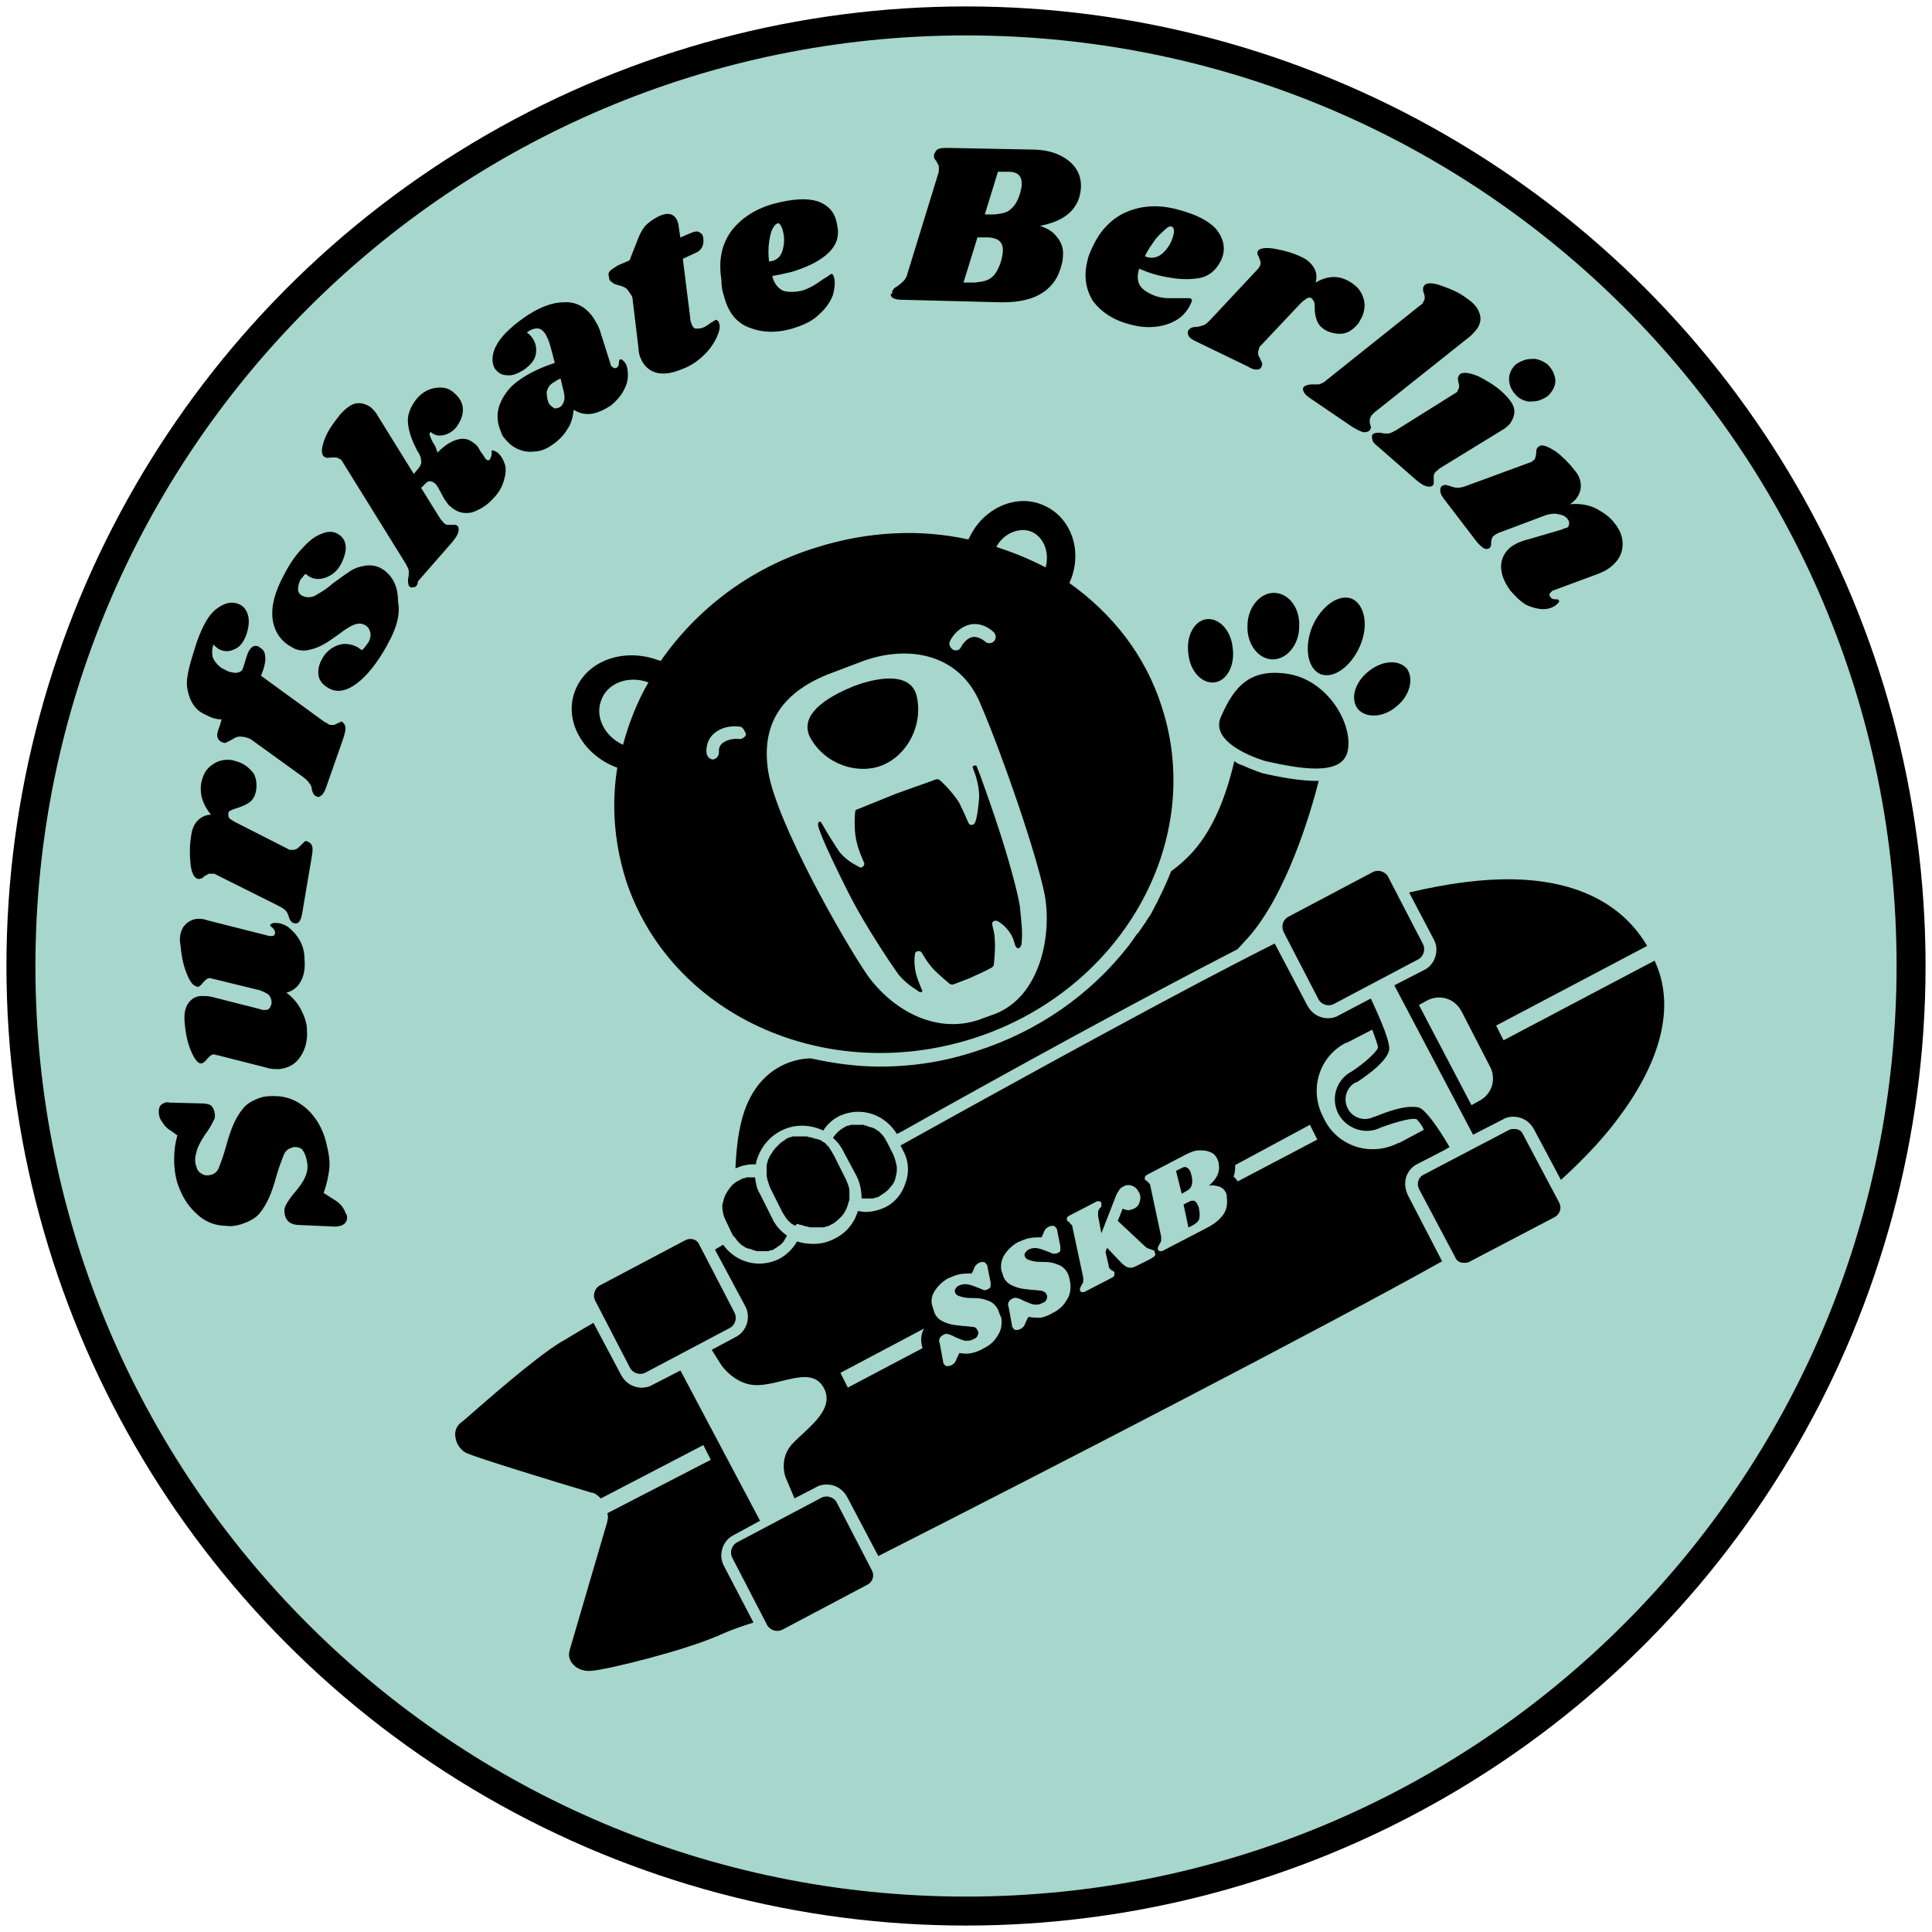 <?xml version="1.0" encoding="UTF-8"?>
<svg id="Ebene_1" data-name="Ebene 1" xmlns="http://www.w3.org/2000/svg" viewBox="0 0 300 300">
  <defs>
    <style>
      .cls-1 {
        fill: #000;
      }

      .cls-1, .cls-2 {
        stroke-width: 0px;
      }

      .cls-2 {
        fill: #a6d6cc;
      }
    </style>
  </defs>
  <circle class="cls-1" cx="150" cy="150" r="149"/>
  <g id="Ebene_1-2" data-name="Ebene 1">
    <g>
      <path class="cls-2" d="M114.96,112.84c-.13,0-2.04-.38-3.7.76-1.53,1.02-1.66,2.68-1.53,3.44.13.51.51.89,1.02.89h0c.51-.13.89-.51.89-1.15,0-.13-.13-1.02.76-1.53,1.02-.64,2.17-.51,2.29-.51.51.13,1.15-.38,1.15-.76-.13-.25-.38-1.02-.89-1.15Z"/>
      <path class="cls-2" d="M130.5,213.17l1.15,2.29,11.6-6.12-.13-.51c-.13-.76-.13-1.53.25-2.29,0-.13.13-.13.13-.25h0l-13,6.88Z"/>
      <path class="cls-2" d="M154.97,203.35c-.25-.51-.64-.89-1.02-1.15-.51-.25-.89-.38-1.4-.51s-1.15-.13-1.78-.13c-.76,0-1.27-.13-1.66-.25s-.64-.25-.76-.51-.13-.51,0-.64c.13-.25.25-.38.51-.51.25-.13.64-.25,1.02-.25s.89.13,1.53.38,1.02.38,1.27.51.51,0,.76-.13.38-.25.38-.38v-.64l-.51-2.55c0-.13,0-.25-.13-.25-.13-.25-.25-.38-.51-.38s-.38,0-.64.13-.38.25-.51.38-.25.38-.38.76l-.25.51c-.64,0-1.27,0-1.91.13s-1.15.38-1.78.64c-.89.51-1.53,1.15-2.04,1.91s-.64,1.66-.38,2.42c.13.38.25.76.38,1.15.25.51.64.89,1.15,1.15s.89.38,1.4.51,1.02.13,1.78.25c.64,0,1.15.13,1.53.13s.64.25.76.51c0,.13.13.25.13.25,0,.25,0,.38-.13.64s-.25.38-.64.51c-.38.25-.76.25-1.15.25s-.89-.25-1.53-.51c-.51-.25-1.02-.51-1.27-.51-.25-.13-.51,0-.76.13s-.38.25-.51.51-.13.51,0,.76l.51,2.8c0,.13,0,.25.13.38.13.25.25.38.51.38s.38,0,.64-.13.38-.25.51-.38.25-.38.38-.76l.38-.76c.76.13,1.4.13,1.91,0,.64-.13,1.27-.38,1.91-.76,1.02-.51,1.66-1.15,2.17-2.04.51-.76.64-1.66.51-2.68-.25-.51-.38-.89-.51-1.27Z"/>
      <path class="cls-2" d="M179.18,194.17c-.13,0-.25-.13-.38-.13-.25-.13-.51-.13-.64-.25-.25-.13-.38-.25-.64-.51l-3.95-3.7.76-1.91c.25.13.64.25.89.25s.51-.13.89-.25c.51-.25.76-.64.89-1.15s.13-1.02-.25-1.53c-.25-.51-.64-.76-1.02-.89s-.89-.13-1.27.13c-.25.13-.51.25-.64.51s-.38.51-.51.89l-2.29,5.86-.51-2.68v-.64c0-.13.13-.38.25-.51,0,0,0-.13.13-.13,0,0,.13-.13.13-.25v-.51c-.13-.13-.13-.25-.38-.25-.13,0-.38,0-.51.13l-3.7,1.91c-.25.13-.51.25-.64.38s-.13.25-.13.38v.13c0,.13.13.13.25.25s.25.13.25.25.13.13.25.25.13.25.13.38l1.66,7.78v.64c0,.13-.13.38-.25.51,0,0,0,.13-.13.25,0,.13-.13.25-.13.38v.25c.13.13.13.25.38.25.13,0,.38,0,.51-.13l3.7-1.91c.25-.13.51-.25.64-.38s.13-.25.13-.51v-.13c0-.13-.13-.13-.25-.25-.13,0-.25-.13-.25-.13l-.25-.25c-.13-.13-.13-.25-.13-.38l-.51-2.17.25-.64,2.17,2.29c.38.38.89.76,1.15.76.38.13.76,0,1.27-.25l2.04-1.02c.38-.25.64-.38.76-.51s.13-.38,0-.51q0-.26-.13-.38Z"/>
      <path class="cls-2" d="M165.8,197.74c-.25-.51-.64-.89-1.02-1.15-.51-.25-.89-.38-1.4-.51s-1.15-.13-1.78-.13c-.76,0-1.27-.13-1.66-.25s-.64-.25-.76-.51-.13-.51,0-.64.25-.38.51-.51c.25-.13.64-.25,1.02-.25s.89.13,1.53.38,1.02.38,1.27.51c.25,0,.51,0,.76-.13s.38-.25.38-.38v-.64l-.51-2.55c0-.13,0-.25-.13-.25-.13-.25-.25-.38-.51-.38s-.38,0-.64.13-.38.25-.51.38-.25.38-.38.76l-.25.51c-.64,0-1.27,0-1.91.13s-1.15.38-1.78.64c-.89.51-1.53,1.15-2.04,1.91s-.64,1.66-.51,2.42c.13.38.25.76.38,1.15.25.51.64.89,1.15,1.15s.89.38,1.4.51,1.02.13,1.78.25c.64,0,1.15.13,1.53.13.38.13.64.25.76.51,0,.13.13.25.13.25,0,.25,0,.38-.13.64s-.25.38-.64.51c-.38.25-.76.25-1.15.25s-.89-.25-1.53-.51c-.51-.25-1.02-.51-1.27-.51-.25-.13-.51,0-.76.13s-.38.25-.51.51-.13.51,0,.76l.51,2.8c0,.13,0,.25.13.38.13.25.25.38.51.38s.38,0,.64-.13.38-.25.51-.38.25-.38.38-.76l.38-.76c.76.13,1.4.13,1.91.13.64-.13,1.27-.38,1.91-.76,1.02-.51,1.66-1.15,2.17-2.04.51-.76.64-1.66.51-2.68-.13-.76-.25-1.15-.38-1.4Z"/>
      <path class="cls-2" d="M119.8,40.56c1.02-.25,1.53-.89,1.78-1.91.25-1.02.25-2.04-.13-3.19-.25-.64-.51-.89-.76-.76s-.51.38-.76.89c-.25.51-.38,1.15-.51,2.04s-.13,1.91,0,3.06c0-.13.13-.13.38-.13Z"/>
      <path class="cls-2" d="M156.88,32.53c.64-.51,1.15-1.27,1.53-2.55.13-.51.25-1.02.25-1.4,0-1.27-.64-1.91-2.04-1.91h-1.66l-2.04,6.63h1.53c1.02-.13,1.91-.25,2.42-.76Z"/>
      <path class="cls-2" d="M160.32,82.63c-1.91-.89-4.46.13-5.61,2.29,2.68.89,5.22,1.91,7.65,3.19.64-2.29-.25-4.59-2.04-5.48Z"/>
      <path class="cls-2" d="M153.95,43.11c.64-.51,1.15-1.4,1.53-2.68.13-.51.25-1.15.25-1.53,0-1.27-.64-1.91-2.17-2.04h-1.78l-2.17,7.01h1.78c1.15-.13,1.91-.25,2.55-.76Z"/>
      <path class="cls-2" d="M84.89,60.95c0,.64.13,1.27.38,1.78.25.25.51.51.76.64.25.13.51,0,.89-.13.25-.13.51-.51.64-.89s.13-.89,0-1.4l-.51-2.17c-.38.13-.76.38-1.15.64-.64.38-.89.89-1.02,1.53Z"/>
      <path class="cls-2" d="M180.71,39.16c.76-.76,1.27-1.66,1.53-2.8.13-.64,0-1.02-.25-1.15s-.64,0-1.02.38-.89.76-1.53,1.53c-.51.76-1.15,1.53-1.66,2.68.13,0,.25.13.38.13.89.25,1.78,0,2.55-.76Z"/>
      <path class="cls-2" d="M150,5.5C70.23,5.5,5.5,70.26,5.5,150.06s64.73,144.44,144.5,144.44,144.5-64.63,144.5-144.56S229.9,5.5,150,5.5ZM244.55,73.07c.76.89,1.02,1.91.89,2.8s-.64,1.78-1.66,2.42c1.66-.13,3.06.13,4.21.76s2.04,1.27,2.8,2.29c.89,1.15,1.27,2.29,1.15,3.57s-.76,2.29-1.91,3.19c-.64.51-1.27.76-1.91,1.02l-6.88,2.55c-.13,0-.25.13-.38.25s-.25.25-.25.38,0,.25.13.38c.13.25.38.38.76.38s.51,0,.51.13c.13.13.13.25,0,.38-.13.13-.25.25-.38.38-.51.38-1.15.64-2.04.64-.76,0-1.66-.25-2.55-.64-.89-.51-1.66-1.27-2.55-2.29-.89-1.27-1.4-2.42-1.4-3.7,0-1.15.51-2.17,1.4-2.93.64-.51,1.66-1.02,2.8-1.27l5.22-1.53c.25-.13.51-.25.76-.25.25-.13.38-.38.38-.64s0-.51-.25-.76c-.25-.38-.76-.64-1.53-.76-.64-.13-1.4,0-2.04.25l-7.14,2.68c-.25.13-.51.25-.64.38-.25.13-.38.38-.38.51-.13.25-.13.51-.13.76s0,.38-.13.51c0,.13-.13.25-.25.25-.25.13-.64.13-.89-.13-.38-.25-.76-.64-1.15-1.15l-4.97-6.5c-.38-.51-.51-.89-.51-1.27s.13-.64.51-.76c.25-.13.64,0,1.02.13s.76.25,1.02.25c.38,0,.76,0,1.4-.25l10.07-3.7c.13,0,.25-.13.38-.25.25-.13.38-.38.38-.51s.13-.38.13-.76c0-.25,0-.51.13-.64,0-.13.25-.25.38-.38.51-.25,1.4.13,2.55.89,1.02.76,2.04,1.78,2.93,2.93ZM234.99,57c.38-.51.89-.76,1.53-1.02s1.27-.25,1.91-.25c.64.13,1.27.38,1.91.89.64.64,1.02,1.4,1.15,2.17.13.89-.25,1.66-.76,2.29-.38.51-.89.76-1.53,1.02s-1.27.25-1.91.25c-.64-.13-1.27-.38-1.78-.89-.64-.64-1.02-1.27-1.15-2.17-.13-.89.13-1.66.64-2.29ZM235.12,63.5c.13.76-.13,1.53-.64,2.29-.38.38-.76.76-1.27,1.02l-9.56,5.86c-.25.13-.38.38-.64.51-.25.25-.38.51-.38.64v1.27c0,.13-.13.25-.25.38-.25.13-.64.13-1.02,0s-.76-.38-1.4-.89l-6.12-5.35c-.51-.38-.76-.76-.76-1.15-.13-.38,0-.64.25-.76s.64-.13,1.02-.13c.38.13.76.13,1.15.13s.76-.25,1.27-.51l9.17-5.74c.25-.13.38-.25.38-.38.13-.25.25-.38.25-.64s0-.38-.13-.76c0-.25-.13-.51,0-.76s.13-.38.38-.51c.51-.25,1.4-.13,2.68.38,1.27.64,2.55,1.4,3.57,2.29,1.27,1.15,1.91,2.04,2.04,2.8ZM123.24,190.22c-.13-.13-.25-.13-.38-.25,0,0-.13,0-.13-.13-.51-.38-.89-1.02-1.27-1.66l-1.91-3.82c-.13-.38-.25-.76-.38-1.15,0-.25-.13-.38-.13-.64v-1.4c0-.25,0-.38.13-.64,0-.25.13-.51.25-.76s.25-.51.38-.64c.13-.25.38-.64.64-.89s.51-.51.76-.76.64-.38.89-.64c.13-.13.38-.13.51-.25h.13c.13,0,.25-.13.38-.13h2.04c.13,0,.25,0,.51.13h.13c.13,0,.25,0,.38.13h.13c.13,0,.25.13.38.13h.13c.13,0,.25.13.38.13h.13c.13.13.25.13.38.25h0c.13.13.25.13.38.25,0,0,.13,0,.13.13q.13.13.25.25h0l.13.13c.13.13.25.25.25.38.25.25.38.64.64,1.02l1.91,3.82c.25.64.51,1.15.51,1.78v.38h0v.76c0,.13,0,.25-.13.51h0c0,.13-.13.38-.13.51-.13.38-.25.64-.38.89-.13.25-.38.64-.64.89-.51.51-1.02,1.02-1.66,1.27-.13.13-.38.13-.51.25h-.13c-.13,0-.25.13-.38.13h-2.04c-.13,0-.25,0-.51-.13h-.13c-.13,0-.25,0-.38-.13h-.13c-.13,0-.25-.13-.38-.13h-.13c-.13,0-.25-.13-.38-.13h-.13c-.25.38-.38.25-.51.13q0,.13,0,0h0ZM97.12,136.42c-1.78-5.74-2.17-11.6-1.27-17.21-5.22-1.91-8.28-7.14-6.63-11.73,1.66-4.72,7.26-6.88,12.62-5.1.25.13.51.13.76.25,5.48-7.9,13.76-14.41,24.08-17.59,8.03-2.55,16.18-2.93,23.7-1.27,0-.13.13-.25.13-.25,2.17-4.72,7.52-7.01,11.72-4.97,4.21,1.91,5.99,7.27,3.82,11.98,6.63,4.72,11.85,11.22,14.4,19.38,6.75,21.03-6.5,44.11-29.44,51.37-23.06,7.27-47.15-3.82-53.9-24.86ZM108.59,193.28l5.48,10.58c.38.76.13,1.78-.64,2.29l-13.25,7.01c-.76.38-1.78.13-2.29-.64l-5.48-10.58c-.38-.76-.13-1.78.64-2.29l13.25-7.01c.89-.51,1.91-.25,2.29.64ZM112.66,185.5c.13-.25.25-.38.38-.64.13-.13.25-.38.38-.51.38-.51.89-.89,1.53-1.15h0c.13-.13.25-.13.51-.25h.13c.13,0,.25-.13.38-.13h1.27c.13.89.25,1.78.76,2.55l1.91,3.82c.51,1.15,1.4,2.04,2.29,2.68-.13.25-.38.64-.51.89-.25.38-.64.64-1.02.89-.13.13-.25.13-.38.25h0c-.13.13-.25.13-.51.25h-.13c-.13,0-.25.13-.38.13h-1.66c-.13,0-.25,0-.38-.13h-.13c-.13,0-.25,0-.25-.13h-.13c-.13,0-.25-.13-.38-.13h-.13c-.13,0-.25-.13-.25-.13h-.13c-.13-.13-.25-.13-.38-.25h0c-.13-.13-.25-.13-.38-.25l-.13-.13q-.13-.13-.25-.25l-.13-.13c-.13-.13-.13-.25-.25-.25v-.13q-.13-.13-.25-.25s0-.13-.13-.13c-.13-.13-.13-.25-.25-.38l-1.02-2.17c-.38-.76-.51-1.53-.51-2.29.13-.51.25-1.15.51-1.66ZM131.01,178.87c-.38-.76-.89-1.53-1.66-2.17.38-.64,1.02-1.27,1.78-1.66h0c.13-.13.25-.13.51-.25h.13c.13,0,.25-.13.38-.13h1.78c.13,0,.25,0,.38.13h.13c.13,0,.25,0,.25.13h.13c.13,0,.25.13.38.13h.13c.13,0,.25.13.25.13h.13c.13.13.25.13.38.25h0c.13.13.25.13.38.25l.13.13q.13.13.25.25l.13.13c.13.13.13.25.25.25v.13q.13.13.25.25v.13c.13.13.13.25.25.38l.51,1.02.51,1.02c.25.64.38,1.15.51,1.78v.51c0,.51-.13.89-.25,1.4,0,.13-.13.25-.13.38-.13.25-.25.51-.51.76-.38.51-.76.89-1.4,1.27-.13.13-.25.13-.38.25-.13.13-.25.13-.51.25h-.13c-.13,0-.25.13-.38.13h-1.78c0-1.15-.25-2.42-.76-3.44l-2.04-3.82ZM133.31,172.63c-1.02,0-2.04.25-2.93.64-1.02.51-1.91,1.27-2.55,2.29-1.02-.51-2.17-.76-3.31-.76s-2.17.25-3.19.76c-1.78.89-3.06,2.42-3.7,4.21-.13.38-.25.64-.25,1.02h-.38c-1.02,0-1.91.25-2.8.64.13-3.19.51-6.37,1.4-8.92,2.93-8.41,10.19-8.16,10.32-8.16h0c3.44.76,7.01,1.27,10.7,1.27,5.1,0,10.07-.76,15.04-2.42,9.56-3.06,17.71-8.8,23.57-16.32.13-.13.25-.38.38-.51.25-.38.64-.89.89-1.27q.13-.13.25-.25c.38-.51.76-1.15,1.15-1.66h0c.25-.51.64-.89.89-1.4,1.15-2.17,2.17-4.21,3.06-6.5,1.4-1.02,2.8-2.29,3.95-3.7,3.31-4.08,4.97-9.56,5.86-13.39.38.25.76.51,1.27.64,1.66.76,3.19,1.27,3.31,1.27h0c2.8.64,5.73,1.15,8.28,1.15h.25c-1.15,4.59-4.97,17.72-11.09,24.48-.51.51-1.02,1.15-1.53,1.66-14.14,7.27-34.91,18.61-52.12,28.3-.25.13-.51.25-.76.38-1.27-2.04-3.44-3.44-5.99-3.44ZM200.21,104.68c6.24,1.15,9.94,8.03,9.05,11.98-.89,3.95-7.52,2.68-12.74,1.53,0,0-9.05-2.55-6.88-7.01,2.04-4.59,4.46-7.52,10.58-6.5ZM193.71,97.16c0-2.8,1.91-5.1,4.08-5.1,2.29,0,4.08,2.29,3.95,5.23,0,2.8-1.91,5.1-4.08,5.1-2.29,0-4.08-2.42-3.95-5.23ZM203.77,97.29c1.4-3.19,4.08-5.1,6.12-4.33,2.04.89,2.68,4.21,1.27,7.39-1.4,3.19-4.08,5.1-6.12,4.33-2.04-.89-2.55-4.21-1.27-7.39ZM188.61,105.96c-1.91.25-3.82-1.66-4.08-4.46-.38-2.68.89-5.1,2.8-5.35s3.82,1.66,4.08,4.46c.38,2.68-.89,5.1-2.8,5.35ZM199.95,142.41l13.25-7.01c.76-.38,1.78-.13,2.29.64l5.48,10.58c.38.76.13,1.78-.64,2.29l-13.25,7.01c-.76.38-1.78.13-2.29-.64l-5.48-10.58c-.38-.89-.13-1.78.64-2.29ZM216.9,109.65c-2.04,1.78-4.71,1.91-5.99.51-1.27-1.53-.64-4.08,1.53-5.86s4.71-1.91,5.99-.51c1.15,1.53.51,4.21-1.53,5.86ZM220.98,46.93c.13-.25.25-.38.25-.64s0-.38-.13-.76c-.13-.25-.13-.51-.13-.76,0-.13.13-.38.25-.51.38-.38,1.27-.38,2.68.13s2.68,1.02,3.82,1.91c1.15.76,1.78,1.53,2.04,2.42.25.76.13,1.53-.38,2.29-.25.38-.64.76-1.02,1.15l-14.91,11.86c-.25.25-.38.38-.51.51-.13.25-.25.51-.25.76s0,.51.13.76c0,.25.13.38,0,.51,0,.13-.13.25-.25.38-.25.13-.64.25-1.02.13s-.89-.38-1.53-.76l-6.75-4.59c-.51-.38-.76-.64-.89-1.02s0-.64.25-.76.64-.25,1.02-.25h1.15c.38-.13.76-.25,1.15-.64l14.53-11.6c.38-.25.51-.38.51-.51ZM195.36,38.9c.38-.38,1.27-.51,2.68-.25,1.4.25,2.8.64,4.08,1.27.89.38,1.53,1.02,1.91,1.66s.51,1.4.25,2.29c1.78-1.02,3.44-1.15,5.1-.25,1.15.64,1.91,1.4,2.29,2.55.38,1.02.25,2.17-.25,3.19-.25.38-.38.76-.64,1.02-.64.76-1.4,1.27-2.17,1.4s-1.66,0-2.55-.38c-.76-.38-1.27-.89-1.53-1.53s-.38-1.27-.38-2.04c0-.51,0-.76-.13-1.02s-.25-.38-.38-.51c-.25-.13-.38-.13-.64,0s-.51.38-.89.64l-6.37,6.76c-.13.13-.25.25-.25.51-.13.25-.13.51-.13.76s.25.51.38.89c.13.25.25.51.25.64s0,.25-.13.51-.38.38-.76.38-.76-.13-1.4-.51l-8.16-3.95c-.51-.25-.89-.51-1.02-.89-.13-.25-.13-.64.13-.89s.51-.38,1.02-.38c.38,0,.76-.13,1.15-.25s.64-.38,1.15-.89l7.39-7.9c.13-.13.13-.25.25-.38.13-.25.13-.38.13-.64,0-.13-.13-.38-.25-.76-.13-.25-.25-.51-.25-.64s0-.25.13-.38ZM168.86,40.43c.13-.64.51-1.53.89-2.29,1.27-2.68,3.19-4.46,5.48-5.35s4.84-1.02,7.65-.25c2.93.76,4.84,1.78,5.99,3.06,1.02,1.27,1.4,2.68,1.02,4.08-.13.38-.25.76-.51,1.15-.76,1.4-2.04,2.29-3.7,2.42-1.78.25-3.7,0-5.86-.51-1.02-.25-2.04-.64-2.93-1.02-.38,1.15-.25,2.17.25,2.8s1.4,1.15,2.55,1.53c.51.13,1.15.25,1.66.25h3.44c.25.13.38.25.25.51-.25.76-.76,1.53-1.53,2.29-.89.76-2.04,1.27-3.31,1.53-1.4.25-2.93.25-4.71-.25-2.55-.64-4.46-1.91-5.73-3.57-1.15-1.78-1.53-3.95-.89-6.37ZM138.53,45.27c.13-.25.25-.51.51-.64.25-.13.38-.25.38-.25.38-.25.64-.51.89-.76s.51-.64.64-1.27l4.71-15.3c.13-.25.13-.64.13-.89s0-.51-.13-.64-.13-.38-.38-.64c-.25-.25-.25-.51-.25-.76,0-.13,0-.25.13-.38.13-.25.25-.51.64-.64s.76-.13,1.53-.13l12.74.25c1.66,0,3.06.25,4.21.76s2.04,1.15,2.68,2.04.89,1.78.89,2.93c0,.64-.13,1.15-.25,1.66-.76,2.42-2.8,3.82-6.12,4.46,1.15.38,2.04.89,2.68,1.78.64.76,1.02,1.78.89,2.93,0,.51-.13,1.15-.38,1.91-.51,1.78-1.66,3.19-3.31,4.08-1.66.89-3.82,1.27-6.75,1.15l-14.78-.38c-.51,0-.89-.13-1.15-.25-.25-.13-.38-.38-.38-.64.25,0,.25-.13.25-.38ZM113.68,35.71c1.53-1.91,3.7-3.31,6.5-4.08,2.93-.76,5.1-.89,6.75-.38,1.53.51,2.55,1.53,2.93,3.06.13.38.13.89.25,1.27.13,1.66-.51,2.93-1.91,4.08-1.4,1.15-3.19,1.91-5.22,2.55-1.02.25-2.17.51-3.06.64.25,1.15.89,1.91,1.66,2.29.76.25,1.78.25,2.93,0,.51-.13,1.02-.38,1.53-.64.51-.25,1.02-.64,1.78-1.15.64-.38,1.02-.64,1.15-.76.25-.13.38,0,.51.38.25.76.13,1.78-.13,2.8-.38,1.02-1.02,2.04-2.17,3.06-1.02,1.02-2.42,1.66-4.08,2.17-2.55.76-4.84.64-6.75-.13-2.04-.76-3.31-2.42-3.95-4.97-.25-.64-.38-1.53-.38-2.42-.51-3.31.13-5.74,1.66-7.78ZM94.7,42.09c.25-.25.64-.51,1.27-.89l1.78-.76,1.15-2.93c.38-1.02.76-1.78,1.27-2.42.51-.51,1.15-1.02,2.17-1.53,1.4-.64,2.29-.38,2.8.64.13.38.25.64.25,1.02l.25,1.66,1.78-.76c.38-.13.76-.25,1.02-.13s.51.25.64.51c0,.13.13.25.13.51.13,1.02-.25,1.91-1.27,2.29l-1.91.89,1.15,9.18c0,.38.13.76.25,1.02.13.38.38.64.64.64s.64,0,1.02-.13.76-.38,1.27-.76c.25-.13.38-.25.64-.38.13-.13.25-.13.38,0s.25.13.25.38c.25.38.13,1.15-.25,2.04-.38.89-1.02,1.91-1.91,2.8s-2.04,1.78-3.44,2.29c-1.53.64-2.8.89-3.95.64s-2.04-1.02-2.55-2.17c-.25-.51-.38-1.15-.38-1.66l-.89-7.39c0-.38-.13-.76-.25-.89-.25-.38-.51-.76-.76-1.02-.38-.25-.76-.38-1.27-.51s-.76-.25-1.02-.51c-.25-.13-.38-.38-.38-.64-.13-.51-.13-.76.13-1.02ZM76.99,53.82c.64-1.4,2.17-2.93,4.33-4.46s4.33-2.42,6.24-2.42c1.91-.13,3.44.76,4.59,2.42.38.64.89,1.4,1.15,2.42l1.53,4.84c0,.13.13.25.13.25.25.25.51.38.76.25s.38-.38.38-.76.13-.51.13-.51c.13-.13.25,0,.38,0,.13.13.25.25.38.38.38.51.51,1.15.51,2.04s-.25,1.66-.76,2.55-1.15,1.53-1.91,2.17c-1.02.64-2.04,1.15-3.06,1.27s-1.91-.13-2.68-.64c-.13,1.15-.38,2.17-1.02,3.06-.51.89-1.27,1.66-2.17,2.29-1.02.76-2.04,1.15-3.06,1.15-1.02.13-1.91-.13-2.68-.51s-1.4-1.02-1.91-1.66c-.25-.25-.38-.64-.51-1.02-.64-1.53-.64-3.06,0-4.46s1.53-2.55,3.06-3.57c1.66-1.15,3.44-1.91,5.35-2.55l-.64-2.42c-.25-1.02-.64-1.78-.89-2.17-.38-.51-.76-.76-1.15-.76-.51,0-1.02.13-1.66.64.38.25.64.51.89.89.51.76.64,1.53.51,2.42s-.76,1.66-1.78,2.42c-1.02.64-1.91,1.02-2.68.89-.89,0-1.4-.38-1.91-1.02-.51-.89-.51-2.04.13-3.44ZM30.6,99.58c.89-2.42,1.78-4.08,2.93-4.97s2.29-1.27,3.31-.89c.89.25,1.4.89,1.66,1.78.25.89.13,1.91-.25,3.06-.38,1.02-.89,1.78-1.66,2.17-.76.38-1.4.51-2.17.25-.51-.13-.89-.51-1.27-.89-.25.64-.25,1.27-.13,1.91.13.51.64,1.15,1.27,1.66.51.25.89.51,1.27.64.51.13,1.02.25,1.4.13s.64-.25.76-.64l.64-2.04c.38-1.15,1.02-1.66,1.66-1.4.13,0,.25.13.38.25.51.25.76.76.76,1.27.13.51,0,1.15-.25,2.04l-.38,1.02,9.81,7.14c.25.13.51.25.64.38.25.13.51.13.76.13s.38-.13.64-.25.38-.13.51-.25.25,0,.38.13c.25.25.38.51.38.89s-.13.89-.38,1.66l-2.68,7.65c-.25.64-.51,1.02-.76,1.15-.25.25-.51.25-.89,0-.25-.13-.38-.51-.51-.89,0-.38-.13-.76-.38-1.02-.13-.25-.51-.64-1.02-1.02l-7.77-5.61c-.25-.25-.64-.38-1.02-.51-.51-.13-.89-.13-1.15-.13s-.76.25-1.15.51c-.25.13-.51.25-.76.38-.13.13-.38.13-.64,0-.38-.13-.64-.38-.76-.76-.13-.38,0-1.02.38-1.91l.25-.89c-.64,0-1.15-.13-1.78-.38-.51-.25-1.15-.51-1.66-.89-1.02-.76-1.66-2.04-1.91-3.7s.64-4.33,1.53-7.14ZM31.24,121.64c.25-1.27.76-2.29,1.78-2.93.89-.64,2.04-.89,3.19-.64.38.13.89.25,1.15.38.89.38,1.53,1.02,2.04,1.66.38.76.51,1.53.38,2.55-.13.89-.51,1.53-1.02,1.91s-1.15.64-1.91.89c-.38.13-.76.25-1.02.38-.25.13-.38.25-.38.51s0,.51.13.64c.13.25.51.38.89.64l8.28,4.21c.13.13.25.13.51.13s.51,0,.76-.13.51-.38.76-.64c.25-.25.38-.38.51-.51.13-.13.25-.13.51,0s.51.25.64.64c.13.25.13.76,0,1.53l-1.53,9.05c-.13.64-.25,1.02-.51,1.27s-.51.25-.89.13c-.25-.13-.51-.38-.64-.89-.13-.38-.25-.76-.51-1.02-.25-.25-.64-.51-1.15-.76l-9.68-4.84c-.13-.13-.25-.13-.51-.13h-.64c-.13.13-.38.25-.64.38-.25.25-.38.38-.64.38-.13.13-.38,0-.51,0-.51-.25-.89-1.02-1.02-2.42s-.13-2.8.13-4.33c.13-1.02.51-1.78,1.02-2.29s1.27-.89,2.04-.89c-1.15-1.4-1.78-2.93-1.53-4.84ZM28.56,143.82c.51-.64,1.15-1.02,2.04-1.15.51,0,1.02,0,1.66.25l9.56,2.42h.38c.13,0,.25,0,.38-.13s.13-.25.13-.38c0-.25-.13-.51-.38-.76-.25-.13-.38-.38-.38-.38,0-.13.13-.25.25-.25.13-.13.38-.13.51-.13.64,0,1.27.13,2.04.64.64.51,1.27,1.15,1.78,2.04.51.89.76,1.91.76,3.06.13,1.4-.13,2.55-.64,3.44s-1.27,1.4-2.17,1.66c1.02.76,1.78,1.66,2.29,2.68.51,1.02.89,2.04.89,3.06.13,1.66-.25,3.06-1.02,4.21s-1.91,1.78-3.31,1.91c-.64,0-1.4,0-2.04-.25l-7.52-1.91c-.25,0-.38-.13-.51-.13-.25,0-.51.13-.64.25s-.25.25-.51.51c-.13.25-.38.38-.51.51s-.38.13-.51.13c-.51-.13-1.02-.89-1.53-2.17s-.76-2.68-.89-4.21c-.13-1.4.13-2.42.64-3.06s1.15-1.02,2.04-1.02c.51,0,1.02,0,1.53.13l7.52,1.91c.25.13.51.13.76.13.38,0,.64-.13.76-.38.13-.25.25-.51.25-.76,0-.51-.13-.76-.38-1.15-.25-.25-.76-.51-1.4-.76l-7.26-1.78c-.25,0-.38-.13-.51-.13-.25,0-.51.13-.64.25s-.25.25-.51.51c-.13.25-.38.38-.51.51s-.38.13-.51,0c-.51-.13-1.02-.76-1.53-2.17-.51-1.27-.76-2.68-.89-4.21-.25-1.15,0-2.17.51-2.93ZM53.79,189.58c-.13.38-.51.64-.89.76-.25,0-.51.13-.76.13l-5.61-.25c-.64,0-1.15-.13-1.53-.38-.38-.25-.64-.64-.76-1.15s-.13-1.02.13-1.53.76-1.27,1.53-2.17c.89-1.02,1.4-1.91,1.66-2.68s.25-1.53,0-2.42c-.13-.64-.38-1.02-.64-1.4-.25-.25-.64-.38-1.15-.38-.13,0-.25,0-.51.13-.51.13-1.02.51-1.27,1.27-.25.64-.64,1.66-1.02,2.93-.38,1.4-.76,2.55-1.15,3.44s-.89,1.78-1.53,2.55-1.66,1.27-2.8,1.66c-.76.25-1.66.38-2.42.25-1.66,0-3.31-.64-4.59-1.91-1.4-1.27-2.29-2.8-2.93-4.72-.38-1.27-.51-2.55-.51-3.7s.13-2.42.51-3.7l-.89-.64c-.64-.38-1.02-.76-1.27-1.15s-.51-.64-.64-1.15-.13-1.02,0-1.4.51-.64.89-.76c.13,0,.38-.13.64,0l5.1.13c.64,0,1.02.13,1.27.25s.51.51.64,1.02.13,1.02-.13,1.4c-.25.51-.64,1.27-1.4,2.29-.64,1.02-1.15,1.91-1.27,2.68-.25.76-.25,1.53,0,2.17.13.51.38.89.89,1.15.38.25.89.25,1.4.13.51-.13,1.02-.51,1.27-1.27.25-.64.64-1.66,1.02-3.06s.76-2.55,1.15-3.44.89-1.78,1.53-2.55,1.53-1.27,2.68-1.66c.76-.25,1.4-.25,2.17-.25,2.04,0,3.7.76,5.1,2.04s2.42,3.06,2.93,5.1c.38,1.53.64,2.93.51,4.08s-.38,2.42-.89,3.82l1.4.89c.64.38,1.15.76,1.4,1.15.25.25.51.76.64,1.15.25.25.25.76.13,1.15ZM60.17,100.09c-1.53,2.8-3.19,4.84-4.71,5.99-1.66,1.27-3.19,1.53-4.46.76-.89-.51-1.4-1.15-1.53-1.91-.13-.76,0-1.66.51-2.55.51-1.02,1.4-1.78,2.42-2.17,1.02-.38,2.04-.25,3.06.25.25.13.51.38.76.51.38-.38.76-.89,1.02-1.27.25-.51.38-1.02.25-1.53-.13-.51-.38-.89-.89-1.15-.51-.25-1.02-.25-1.66,0s-1.4.76-2.42,1.53c-.89.64-1.78,1.27-2.55,1.66s-1.53.64-2.29.76-1.66,0-2.42-.51c-1.66-.89-2.68-2.42-2.93-4.33-.25-2.04.38-4.33,1.78-6.88.89-1.78,1.91-3.19,2.93-4.21,1.02-1.15,1.91-1.78,2.93-2.17.89-.38,1.78-.38,2.42,0,.76.38,1.15,1.02,1.27,1.78s-.13,1.78-.64,2.8c-.51,1.02-1.27,1.78-2.29,2.17-.89.38-1.78.38-2.55,0-.25-.13-.51-.38-.76-.51-.25.25-.51.64-.76.89-.25.51-.38,1.02-.38,1.53s.38.89.76,1.02c.51.25,1.15.25,1.78,0,.64-.38,1.66-.89,2.8-1.91,1.02-.76,1.91-1.4,2.68-1.91s1.53-.76,2.42-.89,1.66,0,2.42.38c.13.13.51.25.89.64,1.27,1.15,1.78,2.68,1.78,4.59.38,1.91-.25,4.21-1.66,6.63ZM64.24,91.17c-.38.13-.64,0-.76-.25s-.13-.64-.13-1.02c.13-.38.13-.76.13-1.15s-.25-.76-.51-1.27l-9.81-15.81c-.13-.25-.25-.38-.38-.38-.25-.13-.38-.25-.64-.25h-.76c-.25,0-.51.13-.76,0-.13,0-.38-.13-.51-.38-.25-.51-.13-1.4.38-2.68s1.4-2.42,2.29-3.57c.89-1.02,1.78-1.66,2.55-1.78s1.53.13,2.29.64c.38.38.76.76,1.02,1.27l5.61,9.05.76-.89c.25-.38.51-.76.38-1.15,0-.38-.13-.89-.51-1.4-.89-1.66-1.4-3.06-1.53-4.46-.13-1.27.38-2.55,1.4-3.82.89-1.02,1.91-1.53,3.06-1.66s2.04.13,2.8.89c.89.76,1.27,1.66,1.27,2.55s-.38,1.78-1.02,2.68c-.64.76-1.4,1.15-2.17,1.27-.76.13-1.4-.13-1.78-.51-.25.13-.25.38-.13.64.13.25.25.76.64,1.27.25.38.38.89.51,1.27,1.15-1.15,2.17-1.78,3.19-2.04s1.78,0,2.55.64c.38.25.64.64.89,1.15l.64.89c0,.13.13.25.25.38.25.25.51.25.64,0s.25-.51.25-.76v-.51c.13-.13.25-.13.38,0,.13,0,.38.13.51.25.51.38.89,1.02,1.15,1.78s.13,1.66-.13,2.55c-.25.89-.76,1.91-1.66,2.8-1.02,1.15-2.17,1.78-3.31,2.17-1.27.25-2.29,0-3.31-.89-.38-.25-.64-.76-1.02-1.27l-.89-1.66c-.25-.38-.38-.64-.64-.76-.25-.25-.51-.25-.76-.25s-.51.25-.76.51l-.51.51,2.93,4.72c.13.25.38.38.51.64.25.25.51.38.64.38h1.27c.13,0,.25.13.38.25.13.25.13.64,0,1.02s-.38.76-.89,1.4l-5.35,6.12c0,.64-.38.89-.64.89ZM111.26,254.09c-4.97,2.17-16.57,5.1-19.37,5.35-1.15.13-2.17-.25-2.8-.89s-.89-1.4-.64-2.29l5.86-20.01v-.13c.13-.38.13-.76,0-1.15l16.06-8.29-1.15-2.29-15.93,8.29c-.38-.38-.76-.76-1.27-.89h-.13c-5.99-1.78-17.58-5.35-19.37-6.12-.89-.38-1.66-1.4-1.78-2.42-.13-.51-.13-1.53.76-2.29l.64-.51c2.93-2.55,10.83-9.56,15.04-12.11.51-.25,2.29-1.4,4.97-2.93l4.33,8.16c.64,1.15,1.78,1.91,3.19,1.91.51,0,1.15-.13,1.53-.38l4.46-2.29,12.36,23.33-4.21,2.29c-1.66.89-2.29,3.06-1.4,4.72l4.59,8.8c-3.31,1.02-5.22,1.91-5.73,2.17ZM134.71,246.06l-13.25,7.01c-.76.38-1.78.13-2.29-.64l-5.48-10.58c-.38-.76-.13-1.78.64-2.29l13.25-7.01c.76-.38,1.78-.13,2.29.64l5.48,10.58c.51.89.13,1.91-.64,2.29ZM136.37,241.6l-4.84-9.18c-.64-1.15-1.78-1.91-3.19-1.91-.51,0-1.15.13-1.53.38l-3.44,1.78c-.76-1.78-1.4-3.31-1.4-3.31,0,0-1.02-2.68.89-4.97,2.17-2.42,6.88-5.35,5.1-8.8-1.91-3.7-6.75-.38-10.7-.51-3.19-.13-5.22-3.06-5.22-3.06l-1.53-2.42,3.82-2.04c1.66-.89,2.29-3.06,1.4-4.72l-4.71-8.8c.38-.25.89-.51,1.27-.76,1.27,1.78,3.31,2.93,5.61,2.93,1.02,0,2.04-.25,2.93-.64,1.27-.64,2.29-1.66,2.93-2.8.76.25,1.66.38,2.55.38,1.15,0,2.17-.25,3.19-.76,1.91-.89,3.19-2.55,3.7-4.33.38,0,.76.13,1.15.13,1.02,0,2.04-.25,2.93-.64,1.66-.76,2.8-2.17,3.31-3.82.64-1.66.51-3.57-.38-5.1l-.38-.76c21.79-12.11,44.85-24.73,58.11-31.36l5.1,9.69c.64,1.15,1.78,1.91,3.19,1.91.51,0,1.15-.13,1.53-.38l5.1-2.68c1.66,3.57,3.19,7.14,2.8,8.16-.51,1.91-4.21,4.33-4.97,4.84h-.13c-1.53.76-2.04,2.68-1.27,4.08.76,1.53,2.68,2.04,4.08,1.27h.13c.64-.25,3.57-1.53,5.73-1.53.38,0,.76,0,1.15.13,1.02.38,2.93,3.06,4.71,6.12l-.89.51-4.21,2.17c-.76.38-1.4,1.15-1.66,2.04-.25.89-.13,1.78.25,2.68l5.35,10.33c-17.97,10.07-60.14,31.87-87.54,45.77ZM241.49,188.95l-13.38,7.01c-.25.13-.51.13-.76.13-.64,0-1.15-.25-1.4-.89l-5.61-10.58c-.38-.76-.13-1.78.64-2.17l13.38-7.01c.25-.13.51-.13.76-.13.64,0,1.15.25,1.4.89l5.61,10.58c.38.76.13,1.66-.64,2.17ZM252.19,172.37c-2.55,3.7-5.99,7.39-9.81,10.84l-4.21-7.9c-.64-1.15-1.78-1.91-3.19-1.91-.51,0-1.15.13-1.53.38l-4.46,2.29-.25.13-12.23-23.2,4.71-2.42c.76-.38,1.4-1.15,1.66-2.04s.25-1.78-.25-2.68l-3.82-7.27c5.86-1.4,11.47-2.17,16.44-2.04,9.68.25,16.69,3.82,20.52,10.33l-23.45,12.37,1.15,2.29,23.45-12.37c2.29,4.84,2.8,12.49-4.71,23.2Z"/>
      <path class="cls-2" d="M147.96,100.86c.13.13.38.13.51.13.38,0,.64-.25.76-.51,0,0,.64-1.27,1.66-1.53s2.04.64,2.04.64c.38.38,1.02.38,1.4,0,.38-.38.38-1.02,0-1.4-.13-.13-1.78-1.78-3.95-1.15-2.04.64-2.93,2.55-2.93,2.68-.13.38.13.89.51,1.15Z"/>
      <path class="cls-2" d="M226.96,157.08c-1.02-2.04-3.44-2.8-5.48-1.66l-1.15.64,8.16,15.55,1.15-.64c2.04-1.02,2.8-3.44,1.66-5.48l-4.33-8.41Z"/>
      <path class="cls-2" d="M152.68,158.1l1.78-.64c7.01-2.68,8.92-12.11,7.77-18.48-1.27-6.37-6.5-21.54-9.94-29.58-3.31-8.16-11.6-9.31-18.6-6.63l-4.71,1.78c-7.01,2.68-10.96,7.39-9.68,15.3s11.72,26.26,15.42,31.62c3.95,5.48,10.96,9.43,17.97,6.63ZM132.16,106.72c2.42-1.02,9.17-3.06,10.19,1.4,1.02,4.59-1.53,9.18-5.35,10.71s-8.92-.13-11.21-4.33c-1.4-2.8.89-5.48,6.37-7.78ZM133.82,142.41c-1.4-2.29-3.19-5.99-4.59-8.92s-2.04-4.59-2.17-5.23.25-1.02.64-.25c.38.76,2.29,3.82,2.8,4.46,1.15,1.27,2.04,1.66,2.93,2.17.38.25.89-.25.76-.64-.38-.89-.89-2.04-1.15-3.19-.38-1.4-.38-3.57-.25-4.72,0-.25.13-.38.25-.38,1.91-.76,4.08-1.66,5.99-2.42,2.04-.76,4.33-1.53,6.37-2.29.13,0,.38,0,.51.13.89.76,2.29,2.29,3.06,3.57.51,1.02,1.02,2.17,1.4,3.06.13.38.76.51,1.02,0,.38-.89.51-2.42.64-3.7.13-2.55-1.02-4.84-1.02-4.97s.51-.38.64-.13c.38.89,2.29,6.12,3.95,11.35,1.53,4.84,2.8,9.82,2.8,10.84.25,2.55.38,3.44.25,5.1,0,.38-.13.89-.51,1.02-.13,0-.38-.13-.51-.51s-.25-1.15-.89-2.04-1.15-1.27-1.78-1.66c-.38-.25-1.02,0-.89.51.13.64.38,1.4.38,2.17.13,1.15,0,2.93-.13,4.08,0,.13-.13.25-.25.38-.89.51-2.04,1.02-3.44,1.66-1.02.38-1.91.76-2.68,1.02-.13,0-.38,0-.51-.13-.89-.76-2.42-2.04-3.06-2.93-.51-.64-.89-1.27-1.27-1.91-.25-.38-.89-.25-1.02.13-.13.76-.13,1.53,0,2.42.13,1.02.76,2.55,1.15,3.44,0,0-.25.38-.64,0-.13-.13-1.66-.89-3.06-2.55-1.91-2.68-4.08-6.12-5.73-8.92Z"/>
      <path class="cls-2" d="M93.3,108.89c-.89,2.55.64,5.48,3.44,6.76.89-3.31,2.17-6.63,3.95-9.69-3.19-1.15-6.5.13-7.39,2.93Z"/>
      <path class="cls-2" d="M219.96,173.78c-1.02-.25-3.7.64-5.48,1.27-2.42,1.27-5.35.25-6.63-2.04-1.27-2.42-.38-5.35,2.04-6.63,1.78-1.15,3.82-2.93,4.08-3.7,0-.38-.38-1.4-.89-2.8l-3.95,2.04h-.13c-4.21,2.17-5.73,7.27-3.57,11.47l.25.51c2.17,4.21,7.26,5.74,11.47,3.57h.13l3.82-2.04c-.38-.89-.89-1.4-1.15-1.66Z"/>
      <path class="cls-2" d="M191.8,180.91c0,.51,0,1.15-.25,1.78.25.25.51.51.64.76l12.36-6.5-1.15-2.29-11.6,6.25Z"/>
      <path class="cls-2" d="M190.39,185.25c-.25-.51-.64-.89-1.15-1.02s-1.02-.25-1.53-.13c1.27-1.02,1.78-2.17,1.53-3.44,0-.25-.13-.51-.25-.76-.25-.51-.64-.89-1.15-1.02-.51-.25-1.02-.25-1.66-.25s-1.27.25-2.04.64l-5.61,2.93c-.25.13-.51.25-.64.38s-.13.25-.13.38v.13c0,.13.13.13.25.25s.25.13.25.25c.13,0,.13.13.25.25s.13.25.13.38l1.66,7.78v.64c0,.13-.13.38-.25.51,0,0,0,.13-.13.25,0,.13-.13.25-.13.38v.25c.13.13.13.25.38.25.13,0,.38,0,.51-.13l6.63-3.44c1.27-.64,2.17-1.4,2.68-2.17s.64-1.66.51-2.55c0-.25,0-.51-.13-.76ZM182.62,181.81l.76-.38c.64-.38,1.02-.25,1.4.38.13.25.13.38.25.76.13.64.13,1.15,0,1.53s-.38.64-.89.89l-.64.38-.89-3.57ZM186.19,189.33c-.13.38-.51.64-.89.89l-.76.38-.76-3.57.76-.38c.64-.38,1.15-.25,1.4.38.13.25.25.51.25.76.13.64.13,1.15,0,1.53Z"/>
    </g>
  </g>
</svg>